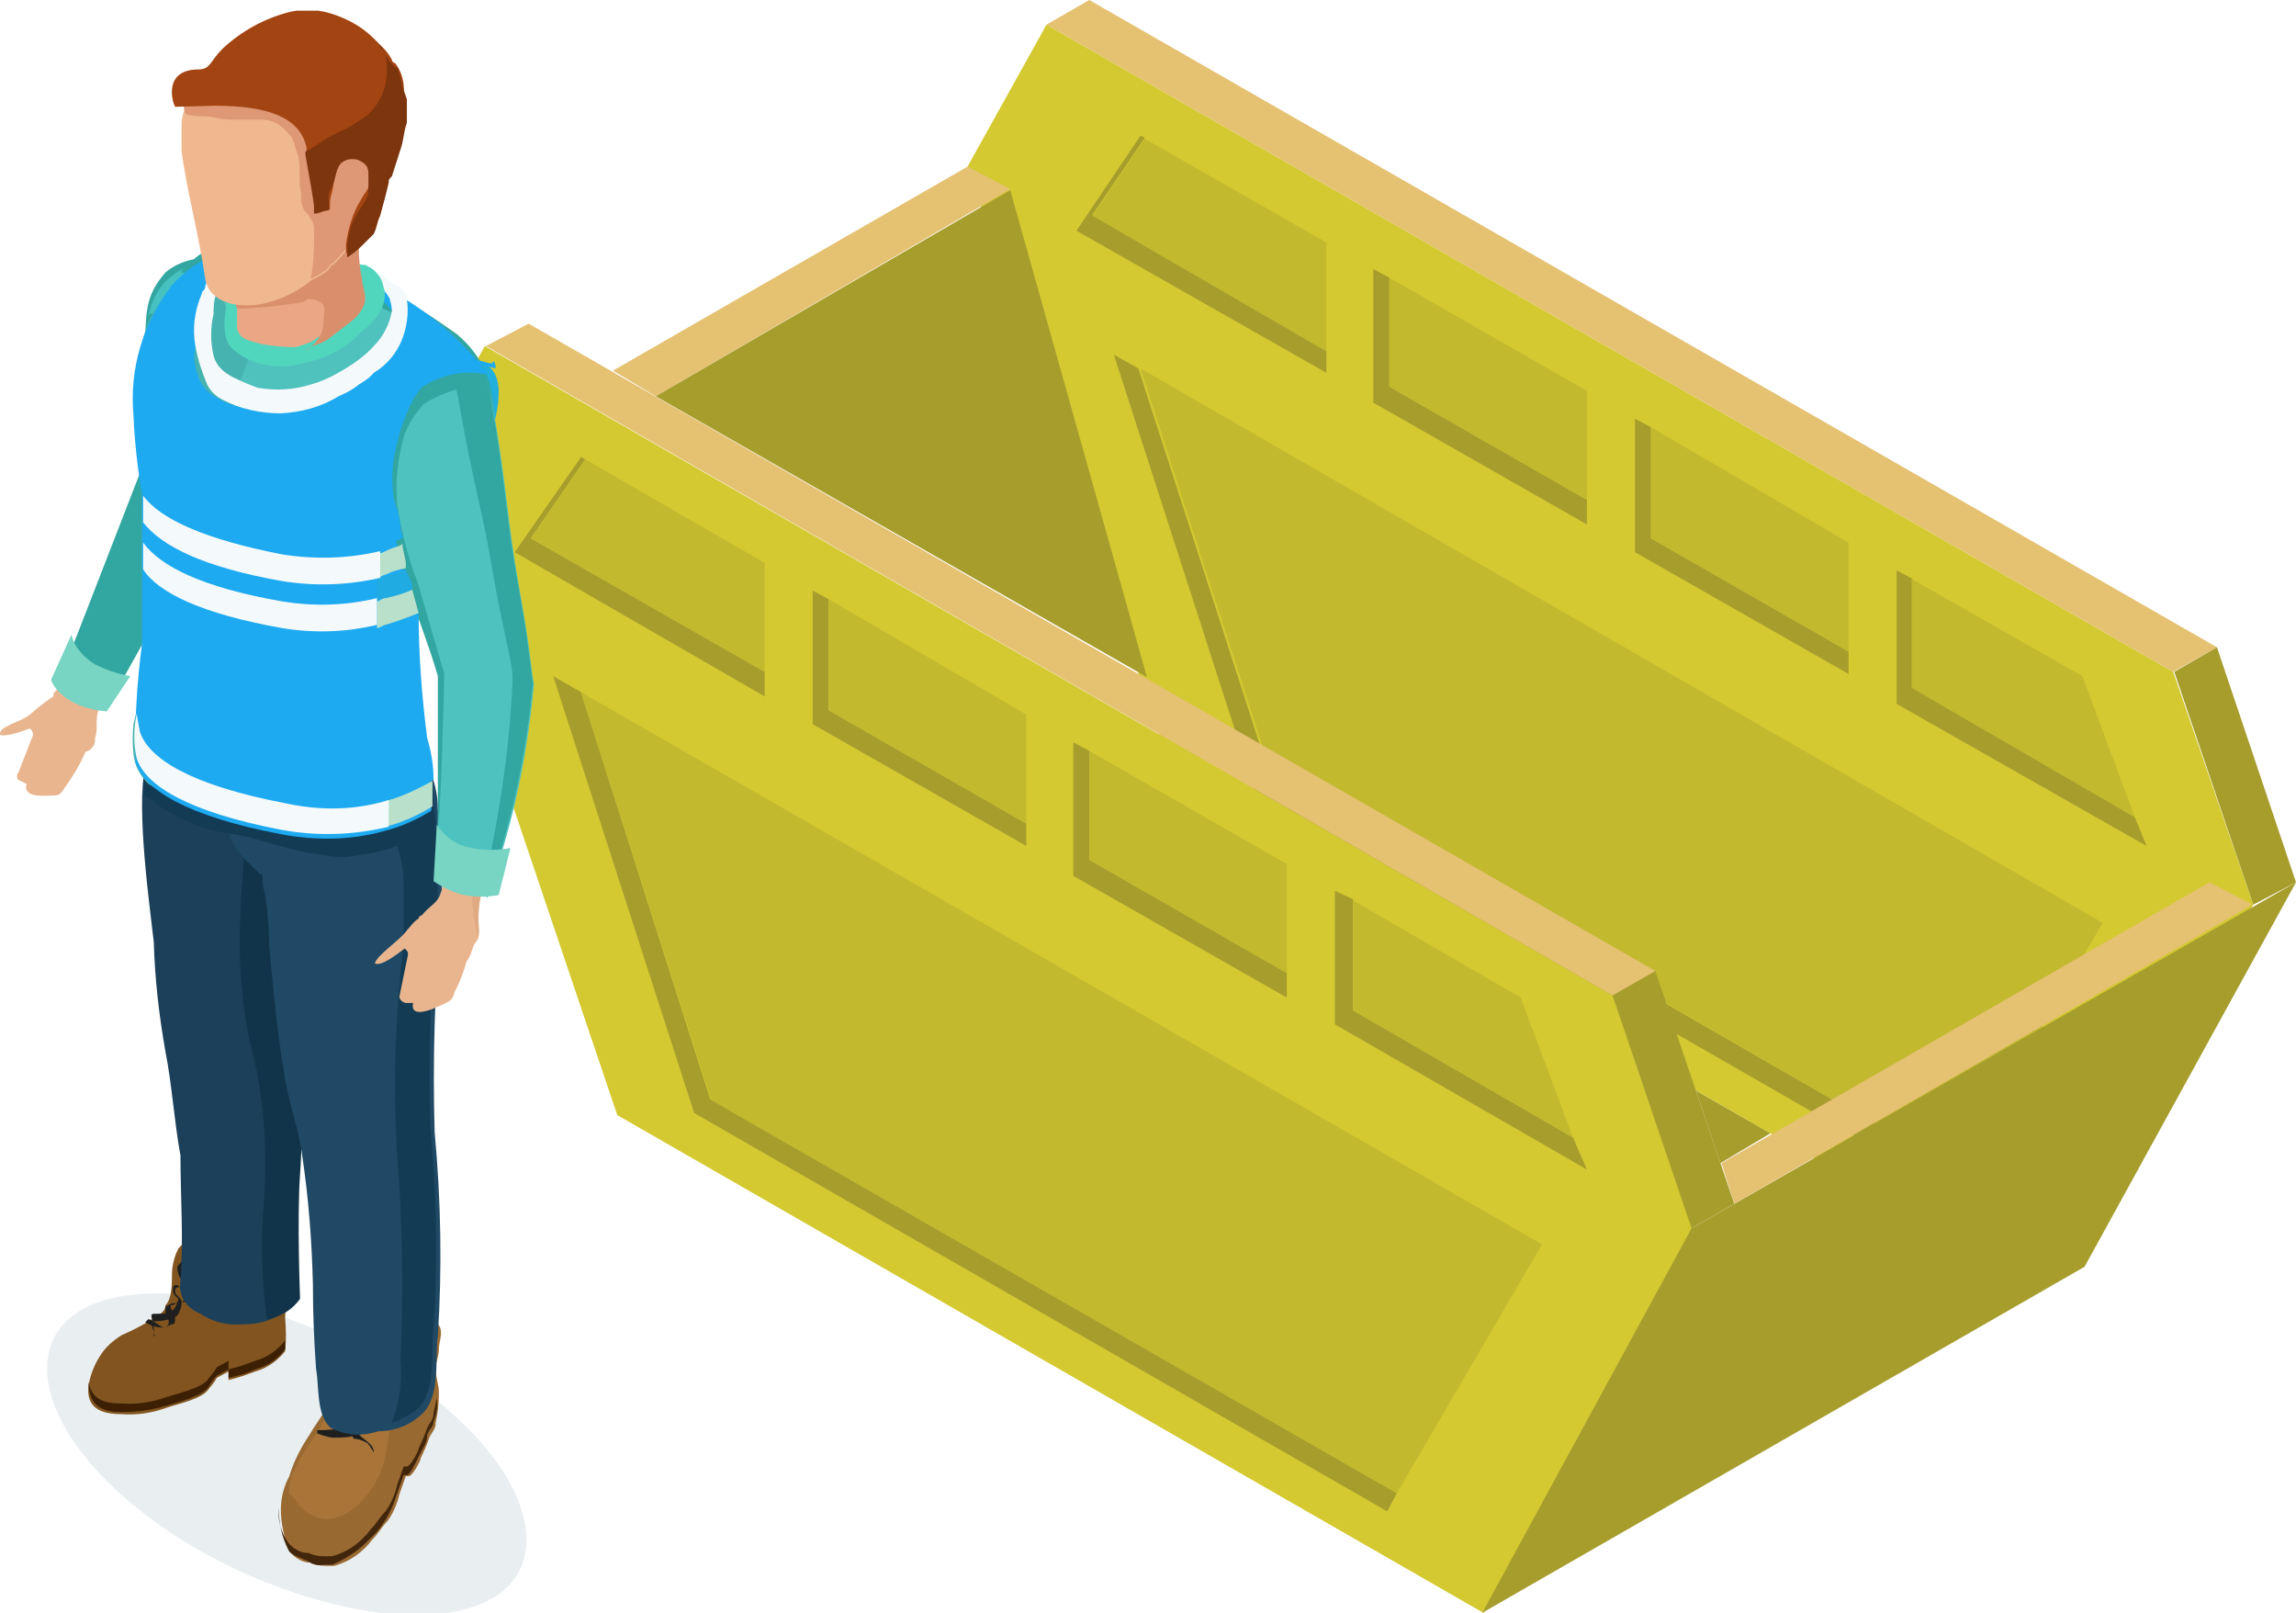 <?xml version="1.0" encoding="utf-8"?>
<!-- Generator: Adobe Illustrator 23.1.0, SVG Export Plug-In . SVG Version: 6.00 Build 0)  -->
<svg version="1.1" id="Layer_1" xmlns="http://www.w3.org/2000/svg" xmlns:xlink="http://www.w3.org/1999/xlink" x="0px" y="0px"
	 viewBox="0 0 215 151" style="enable-background:new 0 0 215 151;" xml:space="preserve">
<style type="text/css">
	.st0{clip-path:url(#SVGID_2_);}
	.st1{fill:#A79D2D;}
	.st2{fill:#D4C931;}
	.st3{fill:#C2B92F;}
	.st4{fill:#E5C172;}
	.st5{clip-path:url(#SVGID_4_);}
	.st6{fill:#E9EEF0;}
	.st7{fill:#996932;}
	.st8{fill:#A87438;}
	.st9{fill:#1F1F1F;}
	.st10{fill:#825520;}
	.st11{fill:#42260B;}
	.st12{fill:#3D2003;}
	.st13{fill:#21AFDB;}
	.st14{fill:#EBEBEB;}
	.st15{fill:#E8B58F;}
	.st16{fill:#1C4059;}
	.st17{fill:#12344A;}
	.st18{fill:#32A6A0;}
	.st19{fill:#48C2C1;}
	.st20{fill:#1F4964;}
	.st21{fill:#133B54;}
	.st22{fill:#4FC2BE;}
	.st23{fill:#46B3B0;}
	.st24{fill:#E0AA82;}
	.st25{fill:#4DC2BF;}
	.st26{fill:#1EAAF1;}
	.st27{fill:#78D4C3;}
	.st28{fill:#F4FAFC;}
	.st29{fill:#20ABE2;}
	.st30{fill:#D98F6C;}
	.st31{fill:#51D6BE;}
	.st32{fill:#EAA685;}
	.st33{fill:#F0B88F;}
	.st34{fill:#DF9876;}
	.st35{fill:#A34512;}
	.st36{fill:#7D350E;}
	.st37{fill:#B8E0CA;}
</style>
<g>
	<defs>
		<rect id="SVGID_1_" x="38" width="177" height="151"/>
	</defs>
	<clipPath id="SVGID_2_">
		<use xlink:href="#SVGID_1_"  style="overflow:visible;"/>
	</clipPath>
	<g class="st0">
		<path class="st1" d="M158.8,102.1l7,4l-4.7,2.8L158.8,102.1z"/>
		<path class="st2" d="M203.5,62.9L98,2.3l-7.4,13.3l19.8,58.7l80.8,46.4l19.8-36L203.5,62.9z"/>
		<path class="st1" d="M173.1,61v2.1l-20-11.4V39.2l1.5,0.8v10.4L173.1,61z"/>
		<path class="st3" d="M173.1,50.8V61l-18.5-10.6V40L173.1,50.8z"/>
		<path class="st1" d="M201,79.2l-23.4-13.3V53.4l1.5,0.8v10.2l20.8,12.1L201,79.2z"/>
		<path class="st3" d="M199.9,76.5L179,64.4V54.2l16,9.1L199.9,76.5z"/>
		<path class="st1" d="M124.2,32.8v2.1l-23.4-13.3l6-8.9l0.4,0.2l-4.9,7.2L124.2,32.8z"/>
		<path class="st3" d="M124.2,22.7v10.2l-21.9-12.7l4.9-7.2L124.2,22.7z"/>
		<path class="st1" d="M148.6,46.8v2.3l-20-11.4V25.2l1.5,0.8v10.2L148.6,46.8z"/>
		<path class="st3" d="M148.6,36.6v10.2l-18.5-10.6V26L148.6,36.6z"/>
		<path class="st4" d="M207.6,60.6L102,0l-4,2.3l105.5,60.6L207.6,60.6z"/>
		<path class="st1" d="M183.3,109.7l-0.9,1.7l-64.9-37.3l-13.2-40.9l2.3,1.3l12.3,38.1L183.3,109.7z"/>
		<path class="st3" d="M196.9,86.4l-13.6,23.3l-64.2-37.1l-12.3-38.1L196.9,86.4z"/>
		<path class="st1" d="M207.6,60.6l-4,2.3l7.4,21.8l4-2.1L207.6,60.6z"/>
		<path class="st4" d="M57.4,34.7l33.2-19.1l4,2.1L61.4,37.1L57.4,34.7z"/>
		<path class="st1" d="M94.6,17.8L61.4,37.1l46,26.3L94.6,17.8z"/>
		<path class="st2" d="M151,93.2L45.4,32.4L38,45.7l19.8,58.7l81.1,46.6l19.6-36L151,93.2z"/>
		<path class="st1" d="M120.5,91.1v2.3l-20-11.4V69.5l1.5,0.8v10.2L120.5,91.1z"/>
		<path class="st3" d="M120.5,80.9v10.2L102,80.5V70.3L120.5,80.9z"/>
		<path class="st1" d="M148.6,109.5L125,95.9V83.4l1.7,0.8v10.4l20.6,11.9L148.6,109.5z"/>
		<path class="st3" d="M147.3,106.5l-20.6-11.9V84.3l15.7,9.1L147.3,106.5z"/>
		<path class="st1" d="M71.6,62.9v2.3L48.2,51.7l6.2-8.9l0.4,0.2l-5.1,7.4L71.6,62.9z"/>
		<path class="st3" d="M71.6,52.7v10.2L49.7,50.4l5.1-7.4L71.6,52.7z"/>
		<path class="st1" d="M96.1,77.1v2.1l-20-11.4V55.3l1.5,0.8v10.4L96.1,77.1z"/>
		<path class="st3" d="M96.1,66.9v10.2L77.6,66.5V56.1L96.1,66.9z"/>
		<path class="st1" d="M155,90.9l-4,2.3l7.4,21.8l4-2.3L155,90.9z"/>
		<path class="st4" d="M155,90.9L49.5,30.3l-4,2.1L151,93.2L155,90.9z"/>
		<path class="st1" d="M130.8,139.8l-0.9,1.7L65,104.2L51.8,63.3l2.6,1.5l12.1,38.1L130.8,139.8z"/>
		<path class="st3" d="M144.4,116.5l-13.6,23.3l-64.2-36.8L54.4,64.8L144.4,116.5z"/>
		<path class="st1" d="M215,82.6L158.4,115l-19.6,36l56.4-32.4L215,82.6z"/>
		<path class="st4" d="M161.2,108.9l45.7-26.3l4,2.1l-48.5,28L161.2,108.9z"/>
	</g>
</g>
<g>
	<defs>
		<rect id="SVGID_3_" y="1" width="50" height="150"/>
	</defs>
	<clipPath id="SVGID_4_">
		<use xlink:href="#SVGID_3_"  style="overflow:visible;"/>
	</clipPath>
	<g class="st5">
		<path class="st6" d="M49.2,145.3c-1.1,6.7-11.9,7.8-24.4,2.8c-12.5-5-21.4-14.4-20.3-21.1c1.1-6.7,11.9-7.8,24.4-2.8
			C41.4,129.2,50.3,138.5,49.2,145.3z"/>
		<path class="st7" d="M37,123.2h-2.2c-1.1,0-3.6,0.6-3.6,1.9v2.2c0.1,1,0,2.1-0.3,3.1c0,1.4-1.1,2.5-1.9,3.9
			c-0.8,1.2-1.5,2.5-1.9,3.9c-0.5,0.9-0.8,2-0.8,3.1c0,1.3,0.3,2.7,0.8,3.9c0.2,0.3,0.5,0.6,0.9,0.8c0.3,0.2,0.7,0.3,1.1,0.3
			c0.4,0.2,0.9,0.3,1.4,0.3h0.8c1.5-0.4,2.7-1.3,3.6-2.5c0.6-0.6,0.8-1.1,1.4-1.7c0.5-0.7,0.9-1.6,1.1-2.5l0.6-1.7h0.3
			c0.3,0,1.1-1.4,1.1-1.7c0.3-0.6,0.6-1.3,0.8-1.9c0.3-0.6,0.6-0.8,0.6-1.4c0.2-0.9,0.3-1.8,0.3-2.8c0-0.8-0.3-1.4-0.3-2.2
			s0.3-1.1,0.3-1.9s0.6-1.9-0.3-2.5c-0.3-0.3-1.1-0.3-1.7-0.6c-0.6-0.3-1.1-0.3-1.7-0.6C37.2,123.2,37,123.2,37,123.2z"/>
		<path class="st8" d="M28.1,141c3.1,3.3,6.9-0.8,7.8-3.9c0.4-1.5,0.6-3.1,0.6-4.7c0-1.1,0.3-2.2,0.3-3.3c0-0.3-0.1-0.6-0.2-0.9
			c-0.1-0.3-0.4-0.5-0.6-0.7c-0.3-0.2-0.7-0.3-1.1-0.3c-0.6,0-1.1-0.3-1.7,0c-0.7,0.1-1.4,0.4-1.9,0.8h-0.3v0.3
			c0.2,1.9-0.2,3.9-1.1,5.5c-1.1,1.7-3.1,4.2-2.8,6.1C27.5,140.1,27.8,140.7,28.1,141z"/>
		<path class="st9" d="M35,136c0-0.8-0.8-1.1-1.4-1.7c-0.6-0.6-0.6-0.3-0.6-0.6c0-0.3-0.6-0.6-0.6-0.8c0.4-0.3,0.9-0.3,1.4-0.3h0.3
			c0.6,0,1.1-0.3,1.1-0.6c0-0.2,0-0.3,0-0.4s-0.1-0.3-0.2-0.4c-0.3-0.3-0.6-0.6-0.8-0.6h-0.3c-0.1,0-0.3-0.1-0.4-0.2
			c-0.1-0.1-0.2-0.2-0.2-0.4v-0.3c0.4-0.3,0.9-0.3,1.4-0.3H35c0.3,0,0.6,0,0.6-0.3s0.3-0.6,0.3-0.8c0-0.3-0.6-0.6-0.8-0.8l-0.3-0.3
			c-0.2-0.1-0.3-0.3-0.4-0.5c-0.1-0.2-0.1-0.4-0.1-0.6c0-0.3,0.3-0.6,0.8-0.6v-0.3c-0.3,0.3-0.8,0.6-0.8,0.8c0,0.3,0,0.5,0.1,0.8
			c0.1,0.2,0.3,0.5,0.5,0.6l0.3,0.3c0.3,0.3,0.6,0.6,0.6,0.8c0,0.1,0,0.1-0.1,0.2c-0.1,0.1-0.1,0.1-0.2,0.1h-0.8
			c-0.6,0-1.4,0-1.7,0.6c-0.3,0.6-0.3,0.3,0,0.6c0,0.1,0.1,0.3,0.2,0.4c0.1,0.1,0.2,0.2,0.4,0.2h0.3c0.3,0.3,0.6,0.3,0.8,0.6
			c0.2,0.1,0.2,0.3,0.3,0.6c0,0.3-0.6,0.3-1.1,0.3h-0.3c-0.5-0.1-1,0-1.4,0.3l-0.3,0.3v0.3c0,0.2,0.1,0.4,0.2,0.6
			c0.1,0.2,0.2,0.4,0.4,0.5c0.3,0.3,0.6,0.3,0.6,0.6c0.5,0,0.9,0.2,1.3,0.4C34.5,135.2,34.8,135.6,35,136z"/>
		<path class="st9" d="M31.1,134.6c0.8,0,1.7,0,2.5-0.3c0.2,0,0.4-0.1,0.6-0.3c0.2-0.2,0.2-0.4,0.3-0.6c0-0.6-0.3-0.8-0.8-1.1h-0.3
			l-0.3-0.3c-0.3,0-0.3-0.3-0.6-0.6v-0.8c0.3-0.3,0.6,0,1.1,0h0.3c0.2,0,0.3,0,0.4,0c0.1,0,0.3-0.1,0.4-0.2c0.1-0.2,0.2-0.4,0.2-0.6
			c0-0.2-0.1-0.4-0.2-0.6c-0.3-0.3-0.6-0.3-0.8-0.6h-0.3c-0.3-0.3-0.6-0.3-0.6-0.6v-0.3h0.3c0.7,0,1.3-0.1,1.9-0.3
			c0.1,0,0.1,0,0.2-0.1c0.1-0.1,0.1-0.1,0.1-0.2v-0.3c-0.1-1.1-0.6-2.2-1.4-3.1l-0.3,0.3c0.7,0.7,1.1,1.7,1.1,2.8v0.3h-0.3
			c-0.5,0.2-1.1,0.3-1.7,0.3h-0.6c-0.3,0.3-0.3,0.3-0.3,0.6c0,0.3,0.3,0.6,0.8,0.8h0.3c0.2,0,0.4,0.1,0.6,0.3c0.1,0,0.1,0.1,0.2,0.2
			c0,0.1,0.1,0.2,0.1,0.2s0,0.2-0.1,0.2c0,0.1-0.1,0.1-0.2,0.2c-0.3,0.3-0.3,0.3-0.6,0.3H33c-0.6,0-0.8,0-1.1,0.3
			c-0.2,0.3-0.3,0.7-0.3,1.1c0,0.3,0.3,0.3,0.6,0.6h0.6c0.3,0.3,0.6,0.6,0.6,0.8c0,0.3-0.3,0.3-0.6,0.6c-1,0.2-2,0.3-3.1,0.3v0.3
			C30.2,134.4,30.6,134.5,31.1,134.6z"/>
		<path class="st10" d="M8.3,129.6c-0.3,2.2,1.1,2.8,3.1,2.8c1.4,0.1,2.8-0.1,4.2-0.6c0.8-0.3,3.3-0.8,3.9-1.7
			c0.3-0.4,0.6-0.7,0.8-1.1l1.1-0.6v0.8c0.9-0.2,1.7-0.5,2.5-0.8c1.1-0.3,2.1-1,2.8-1.9c0.1-1,0.1-2,0-3.1c0.1-1.4,0.1-2.8,0-4.2
			c0.1-0.5,0-1-0.2-1.5c-0.2-0.5-0.5-0.9-0.9-1.3c-0.3-0.3-0.8-0.3-1.1-0.6c-0.9-0.2-1.8-0.3-2.8-0.3h-2.8c-0.8,0-1.7,0.8-2.2,1.4
			c-0.4,0.8-0.6,1.6-0.6,2.5c0,0.8,0,2.2-0.6,2.8c0,0.8-1.1,1.1-1.9,1.7c-0.7,0.4-1.5,0.8-2.2,1.1c-0.8,0.5-1.5,1.1-2,1.9
			C8.8,127.8,8.5,128.7,8.3,129.6z"/>
		<path class="st11" d="M26.1,141.2c-0.1,1.1,0.2,2.2,0.8,3.1c0.2,0.3,0.5,0.6,0.9,0.8c0.3,0.2,0.7,0.3,1.1,0.3
			c0.4,0.2,0.9,0.3,1.4,0.3h0.8c1.5-0.4,2.7-1.3,3.6-2.5c0.6-0.6,0.8-1.1,1.4-1.7c0.5-0.7,0.9-1.6,1.1-2.5l0.6-1.7h0.3
			c0.3,0,1.1-1.4,1.1-1.7c0.3-0.6,0.6-1.3,0.8-1.9c0.3-0.6,0.6-0.8,0.6-1.4c0.1-0.5,0.2-0.9,0.3-1.4c0.1,0.8,0,1.5-0.3,2.2
			c0,0.6-0.6,0.8-0.6,1.4c0,0.6-0.6,1.4-0.8,1.9c-0.3,0.6-0.8,1.7-1.1,1.7h-0.3l-0.6,1.7c-0.3,0.9-0.6,1.7-1.1,2.5
			c-0.4,0.6-0.8,1.2-1.4,1.7c-1,1.1-2.2,1.9-3.6,2.5h-0.8c-0.5,0.1-1,0-1.4-0.3c-0.6-0.3-1.7-0.6-1.9-1.1
			C26.4,143.9,26.1,142.6,26.1,141.2z"/>
		<path class="st12" d="M11.4,131.4c1.4,0.1,2.8-0.1,4.2-0.6c0.8-0.3,3.3-0.8,3.9-1.7c0.3-0.4,0.6-0.7,0.8-1.1l1.1-0.6v0.8
			c0.9-0.2,1.7-0.5,2.5-0.8c1.1-0.3,2.1-1,2.8-1.9v0.8c-0.7,1-1.7,1.6-2.8,1.9c-0.8,0.4-1.6,0.6-2.5,0.8v-0.8l-1.1,0.6
			c-0.3,0.3-0.6,0.7-0.8,1.1c-0.6,0.8-2.8,1.4-3.9,1.7c-1.3,0.4-2.8,0.6-4.2,0.6c-1.9,0-3.1-0.6-3.1-2.8h0
			C8.6,131,9.7,131.4,11.4,131.4z"/>
		<path class="st9" d="M14.5,125.1l-0.3-1.1v-0.3h0.3c0.6,0,1.1-0.1,1.7-0.3c0.3-0.1,0.5-0.3,0.6-0.6c0.1-0.2,0.2-0.5,0.2-0.8
			c0-0.3,0-0.3-0.3-0.6c-0.3-0.3-0.3-0.3-0.3-0.6c0-0.3,0.3-0.3,0.6-0.3c0.2,0,0.3,0,0.4,0c0.1,0,0.3-0.1,0.4-0.2
			c0.3-0.3,0.3-0.6,0.3-1.1s-0.3-0.6-0.6-0.8l-0.3-0.3c0,0,0-0.1,0-0.1c0,0,0-0.1,0.1-0.1c0,0,0.1,0,0.1-0.1c0,0,0.1,0,0.1,0
			l0.3-0.3h-0.3c0,0.1,0,0.1-0.1,0.2c-0.1,0.1-0.1,0.1-0.2,0.1c-0.2,0.1-0.2,0.3-0.3,0.6c0,0.3,0,0.3,0.3,0.6
			c0.3,0.3,0.3,0.6,0.6,0.8v0.8c-0.1,0.1-0.2,0.2-0.4,0.2c-0.1,0-0.3,0.1-0.4,0c-0.3-0.6-0.6-0.6-0.8-0.3c0,0.2,0,0.3,0,0.4
			s0.1,0.3,0.2,0.4l0.3,0.3c0,0.2-0.1,0.4-0.2,0.6c-0.1,0.2-0.2,0.4-0.4,0.5c-0.4,0.3-0.9,0.3-1.4,0.3h-0.3c-0.3,0-0.3,0.3,0,0.8
			V125.1z"/>
		<path class="st9" d="M15.3,124.3c0.3,0,0.6-0.3,0.8-0.3c0.3,0,0.3-0.3,0.3-0.6c0-0.2-0.1-0.4-0.3-0.6c0-0.3-0.3-0.6,0-0.6
			c0.3,0,0.3-0.3,0.6-0.3h0.8c0.3,0,0.6-0.3,0.8-0.6c0.1,0,0.1-0.1,0.2-0.2c0-0.1,0.1-0.2,0.1-0.2s0-0.2-0.1-0.2
			c0-0.1-0.1-0.1-0.2-0.2c0-0.1-0.1-0.3-0.2-0.4c-0.1-0.1-0.2-0.2-0.4-0.2l-0.3-0.3c-0.1-0.1-0.2-0.2-0.2-0.4c0-0.1-0.1-0.3,0-0.4
			c0-0.3,0.3-0.3,0.6-0.6h0.8c0.3,0,0.6-0.1,0.9-0.2c0.3-0.1,0.5-0.4,0.7-0.6l-0.3-0.3c-0.2,0.3-0.4,0.5-0.7,0.7
			c-0.3,0.1-0.6,0.2-1,0.2h-0.8c-0.3,0-0.6,0.3-0.8,0.6c0,0.4,0.1,0.8,0.3,1.1l0.3,0.3c0.3,0.3,0.3,0.3,0.3,0.6v0.8
			c0,0.3-0.3,0.3-0.6,0.6h-0.6c-0.3,0-0.6,0.3-0.8,0.3v0.8c0,0.3,0.3,0.3,0.3,0.6c0,0.3,0,0.3-0.3,0.6
			C15.9,124,15.6,124.3,15.3,124.3c-0.6-0.3-0.8-0.6-1.4-0.8l-0.3,0.3C14.1,124.1,14.7,124.3,15.3,124.3z"/>
		<path class="st13" d="M44.7,35.8c0.2,1.2,0.6,2.3,1.1,3.3c0,0.1,0,0.1,0.1,0.2c0.1,0.1,0.1,0.1,0.2,0.1c0.1,0,0.1,0,0.2-0.1
			c0.1-0.1,0.1-0.1,0.1-0.2c0.2-0.8,0.3-1.7,0.3-2.5c0-0.8-0.3-2.2-1.4-2.5h-0.6V35.8z"/>
		<path class="st14" d="M23.6,118.2C23.6,117.9,23.3,117.9,23.6,118.2L23.6,118.2z"/>
		<path class="st15" d="M2.8,66.9c0.7-0.6,1.4-1.2,2.2-1.7c0-0.3,0-0.3,0.3-0.6c0.6-0.8,1-1.6,1.4-2.5c0.8-1.7,1.4-3.3,2.2-5
			c1.1-2.5,3.1-9.2,3.1-9.2c4.7-1.4,5,4.7,4.2,6.1c-0.8,1.4-2.2,2.8-3.1,4.4c-0.8,1.1-1.4,2.5-2.2,3.9c-0.3,0.3-0.3,0.8-0.6,1.1
			C10,63.8,10,64.1,10,64.4c-0.3,0.8-0.6,1.4-0.8,2.2c-0.3,0.8,0,1.7-0.3,2.5c0,0.3,0,0.6-0.2,0.8c-0.2,0.3-0.4,0.4-0.7,0.5
			c-0.5,1.2-1.2,2.3-1.9,3.3c-0.6,0.8-0.3,0.8-2.2,0.8c-1.9,0-1.4-1.1-1.4-1.1l-0.6-0.3c-0.1,0-0.1-0.1-0.2-0.1
			c-0.1-0.1-0.1-0.1-0.1-0.2c0-0.1,0-0.2,0-0.2c0-0.1,0-0.2,0.1-0.2l1.4-3.6c0-0.2-0.1-0.4-0.3-0.6c-0.8,0.3-2.2,0.8-2.8,0.6
			C-0.2,68,2,67.6,2.8,66.9z"/>
		<path class="st16" d="M19.7,70.5c0.2-0.4,0.3-0.8,0.3-1.3c-0.1-0.5-0.2-0.9-0.6-1.2c0.3-0.3,0.3-0.6,0.3-1.1
			c0.4,0.1,0.8,0.3,1.1,0.6c1.8,1.3,3.2,3.1,3.9,5.3c0.3,0.3,0.3,0.8,0.6,1.1c1.1,2.8,0.3,6.1,0.3,9.2c-0.3,3.8,0,7.6,0.8,11.4
			c1.3,5.1,1.8,10.3,1.4,15.5c-0.3,4.2,0,11.7,0,11.7c-0.6,0.8-1.4,1.4-2.4,1.8c-0.9,0.4-1.9,0.5-2.9,0.5c-1.4,0.1-2.7-0.3-3.9-1.1
			c-0.6-0.2-1.1-0.7-1.4-1.2s-0.4-1.2-0.3-1.8c0.3-3.9,0-7.8,0-11.7c-0.6-3.3-0.8-6.7-1.4-9.7c-0.6-3.4-1-6.8-1.1-10.3
			c-0.3-2.8-1.7-12.5-0.8-16.4C15.6,71.9,18.6,72.4,19.7,70.5z"/>
		<path class="st17" d="M24.7,112.7c0.4-5.2,0-10.5-1.4-15.5c-0.7-3.7-1-7.6-0.8-11.4c0-2.8,0.8-6.4-0.3-9.2c0-0.6-0.3-0.8-0.3-1.4
			c-0.7-1.5-1.5-2.9-2.5-4.2l0.6-0.6c0.2-0.4,0.3-0.8,0.3-1.3c-0.1-0.5-0.2-0.9-0.6-1.2c0.3-0.3,0.3-0.6,0.3-1.1
			c0.4,0.1,0.8,0.3,1.1,0.6c1.8,1.3,3.2,3.2,3.9,5.3c0.3,0.3,0.3,0.8,0.6,1.1c1.1,2.8,0.3,6.1,0.3,9.2c-0.3,3.8,0,7.6,0.8,11.4
			c1.3,5.1,1.8,10.3,1.4,15.5c-0.3,4.2,0,11.7,0,11.7c-0.7,1-1.8,1.7-3.1,1.9C24.5,119.9,24.4,116.3,24.7,112.7z"/>
		<path class="st18" d="M20.8,24.4c-0.9-0.2-1.9-0.2-2.8-0.1c-0.9,0.2-1.8,0.6-2.5,1.2c-1.9,2.2-1.9,3.6-1.9,8s0.2,9,0.2,9L5.8,63.1
			c1.6,0.5,3,1.6,3.9,3.1c0.3,0.6,5.3-9.2,5.8-9.7C21.1,50.9,25.3,25.3,20.8,24.4z"/>
		<path class="st19" d="M13.9,29.7c0.2-1.4,0.9-2.8,2-3.7c0.7-0.6,1.6-1.1,2.5-1.3c0.9-0.2,1.9-0.1,2.8,0.2c0.8,0,1.1,1.1,1.4,2.5
			c-1.4,0.1-2.8,0.1-4.2,0c-0.7,0-1.4,0.2-2,0.6c-0.6,0.3-1.2,0.8-1.6,1.4C14.2,29.2,13.9,29.4,13.9,29.7z"/>
		<path class="st20" d="M28.3,108.2c-0.3-2.5-1.4-5.3-1.7-7.8c-0.6-3.3-1.1-8.6-1.4-11.9c0-2-0.2-3.9-0.6-5.8v-0.6
			c0-0.1,0-0.1-0.1-0.2c-0.1-0.1-0.1-0.1-0.2-0.1l-1.1-1.1c-0.9-0.8-1.6-1.9-1.9-3.1c-0.2-1.9-0.1-3.8,0.6-5.5c0-0.3,0-0.3-0.3-0.6
			c-0.3-0.3-0.6-0.6-0.8-0.6c-0.6-0.6-1.4-0.8-1.9-1.4l-2.8-1.9c-0.6-0.2-1.3-0.3-1.9-0.3c0-2.7,0.5-5.5,1.4-8c0,0-0.6,1.4,8.1,6.1
			c1.9,1.2,4.1,2.1,6.4,2.5c2.5,0.6,5.6-0.6,7.8,1.1c1,0.8,1.8,1.8,2.3,3c0.5,1.2,0.8,2.4,0.8,3.7c0.4,3.4,0.5,6.8,0.3,10.3
			c-0.6,6.6-0.8,13.3-0.6,20c0.6,6.4,0.7,12.8,0.3,19.1c-0.3,1.9,0.3,5.5-1.4,7.2c-1.1,1.1-2.6,1.7-4.2,1.7c-1.5,0.5-3,0.4-4.4-0.3
			c-1.4-1.1-1.1-3.9-1.4-5.5c-0.2-2.7-0.3-5.4-0.3-8C29.2,116.2,28.9,112.2,28.3,108.2z"/>
		<path class="st21" d="M37.5,127.4c0.3-6.4,0.2-12.8-0.3-19.1c-0.4-6.7-0.2-13.3,0.6-20v-5.5c0-1.2-0.2-2.4-0.6-3.6
			c-1.1,0.4-2.2,0.7-3.3,0.8c-1.3,0.3-2.6,0.3-3.9,0c-2.8-0.3-5.3-1.4-8.1-1.9c-2.6-0.3-5.1-1.3-7.2-2.8c-0.3-0.3-0.6-0.3-0.6-0.6
			c-0.6,0-0.6-0.3-0.6-0.6c-0.4-5.1,0.1-10.3,1.7-15.3c0,0-0.6,1.4,8.1,6.1c1.9,1.2,4.1,2.1,6.4,2.5c2.5,0.6,5.6-0.6,7.8,1.1
			c1,0.8,1.8,1.8,2.3,3c0.5,1.2,0.8,2.4,0.8,3.7c0.4,3.4,0.5,6.8,0.3,10.3c-0.6,6.6-0.8,13.3-0.6,20c0.6,6.4,0.7,12.8,0.3,19.1
			c-0.3,1.9,0.3,5.5-1.4,7.2c-0.7,0.6-1.6,1.1-2.5,1.4C37.4,131.4,37.7,129.3,37.5,127.4z"/>
		<path class="st22" d="M14.2,48.9c0.3,3.5,0.3,7,0,10.5c0,1.4-0.3,3.1-0.3,4.4c-0.2,1.3-0.3,2.6-0.3,3.9c0.3,1.1,0.6,1.9,0.8,3.1
			c0,0.3,0.3,0.8,0.3,1.1c0.4,0.9,1.1,1.7,1.9,2.2c1,0.5,2,0.9,3.1,1.1c5.9,2.2,12.4,2.2,18.3,0c0,0-1.7-15-0.6-16.9
			c1.1-1.9,7.2-10,7.5-14.4s1.1-8.6-3.6-12.2c-2.2-2-4.5-3.7-6.9-5.3c-1.7-1-3.5-2-5.3-2.8c-1.8-0.6-3.7-0.6-5.6,0
			c-2.7,0.4-5.1,1.6-7,3.6C13.9,29.7,13.4,37.1,14.2,48.9z"/>
		<path class="st23" d="M17,26c-0.7,0.7-1.4,1.4-1.9,2.2C14.4,29,13.9,30,13.6,31c-0.7,2.6-0.7,5.4-0.3,8c0.3,3.9,0,8,0,12.2v10.5
			c0,2.1-0.3,4.1-0.8,6.1c-0.1,0.9-0.1,1.9,0,2.8c0.1,1.1,0.6,2,1.4,2.8c1,0.6,2,1.2,3.1,1.7c0.3,0,2.5,0.6,2.5,0.8
			c-0.5-8.5-0.4-17,0.3-25.5c0.2-3.1,0.7-6.2,1.4-9.2c0.6-1.9,0.8-3.9,1.4-5.8c0.3-0.8,0.8-1.9,0.6-2.5c-0.3-0.6-0.6-0.6-0.8-0.6
			c-0.6-0.8-1-1.8-1.1-2.8c0-0.4-0.1-0.8-0.3-1.1c0-0.2,0-0.3,0-0.4c0-0.1-0.1-0.3-0.2-0.4c-0.1-0.3-0.3-0.5-0.6-0.6
			c-0.2-0.1-0.5-0.2-0.8-0.2C18.9,26,17.5,25.3,17,26z"/>
		<path class="st18" d="M25,26.9c-2.6-0.7-5.3-1.2-8.1-1.4c1.4-1.6,3.2-2.8,5.3-3.3c2.2-0.3,4.4,0,6.4,0.8c1.8,0.8,3.6,1.7,5.3,2.8
			c3.1,1.6,6.1,3.5,8.9,5.5c4.2,3.6,3.3,7.5,3.6,12.2c0,0.6-1.9,0.8-2.2,1.4c-0.9,2.6-2.1,5.1-3.6,7.5c-0.4,0.7-0.9,1.3-1.4,1.9
			c-0.3,0.3-0.3,1.1-0.3,1.7v3.6c0,1.4,0.3,3.1,0.3,4.4c0,0.8,0.3,1.4,0.3,2.2s-0.8,2.2-0.6,3.3c0.3,1.1,0.8,1.9,0.6,2.8
			c-0.3,0.8,0,1.7-0.6,1.9c-0.6,0.3-0.8,0.3-1.4,0.6c-0.4,0.2-0.9,0.3-1.4,0.3c0,0-0.3-6.9-0.3-7.2v-7.8c-0.3-3.3-0.6-6.7-0.6-10.3
			c-0.1-1.5-0.1-3,0-4.4c0-1.6,0.2-3.2,0.6-4.7c0.1-2.2,0.5-4.4,1.4-6.4c0.3-0.7,0.8-1.2,1.4-1.7c0.8-0.8,0.8-1.1,0-1.9
			c-0.7-0.7-1.5-1.3-2.5-1.7c-1.1-0.6-2.2-1-3.3-1.4c-0.3,0-0.6-0.3-0.8-0.3C29.6,27.6,27.3,27.4,25,26.9z"/>
		<path class="st15" d="M38.1,87.1c0.3-0.3,0.6-0.8,1.1-1.1c0-0.1,0-0.1,0.1-0.2c0.1-0.1,0.1-0.1,0.2-0.1c0.6-0.8,1.4-1.1,1.7-1.9
			c0.3-0.8,0.5-1.6,0.5-2.4c0.3-3.6-0.6-10.5,0.3-14.4c0.8-3.9,7.2-1.1,7.2-1.1c0,3.6-0.7,7.2-1.9,10.5c-1.9,6.4-2.5,7.2-2.5,9.7
			c0,0.8,0.3,1.4-0.3,2.2c-0.3,0.3-0.3,1.1-0.8,1.7c-0.3,1-0.6,1.9-1.1,2.8c-0.3,0.8,0,0.8-2.2,1.7c-2.2,0.8-1.7-0.6-1.7-0.6H38
			c-0.1,0-0.3-0.1-0.4-0.2c-0.1-0.1-0.2-0.2-0.2-0.4l0.8-3.9c0-0.3,0-0.3-0.3-0.6c-0.8,0.6-2.2,1.7-2.8,1.4
			C35.3,89.4,37.5,88,38.1,87.1z"/>
		<path class="st24" d="M49.2,65.8c0,3.6-0.7,7.2-1.9,10.5c-1.9,6.4-2.5,7.2-2.5,9.7V88c-0.3-1.2-0.5-2.4-0.6-3.6
			c0.5-3,1.1-6,1.9-8.9c0.7-3.4,0.9-6.8,0.6-10.3C47.5,65.2,48.4,65.4,49.2,65.8z"/>
		<path class="st25" d="M38.9,32.2c0,0,5.8-2.5,7.2,5.5c1.4,8,1.4,11.1,2.5,17.2s1.1,7.5,1.4,9.2c-0.4,4.3-1.1,8.6-2.2,12.8
			c-1.1,4.2-2.2,7.2-2.2,7.2c-0.2-0.5-0.5-1-0.9-1.4c-0.4-0.3-1-0.5-1.6-0.6c-1.9,0-2.2,0.6-2.2,0.6l0.3-19.4c0,0-6.7-18.6-5.8-23
			C36.1,35.8,36.7,33,38.9,32.2z"/>
		<path class="st18" d="M43.1,34.4c0.6,0.3,1.1,0.6,0.8,1.1c0,0.2-0.1,0.4-0.3,0.6c-0.2,0.2-0.4,0.2-0.6,0.3
			c-1.2,0.3-2.3,0.8-3.3,1.4c-0.8,0.9-1.5,1.9-1.9,3.1c-0.3,1.1-0.5,2.2-0.6,3.3c-0.1,1-0.1,2,0,3.1c0.4,2.5,1,4.9,1.9,7.2
			c0.8,2.8,1.7,5.8,2.5,8.6c0,0-0.3,13.9-0.6,13.9V63.3c-0.8-2.8-1.9-5.5-2.8-8.3c-0.8-2.3-1.4-4.6-1.9-6.9l-0.8-3.3
			c-0.1-1.2-0.1-2.4,0-3.6c0-1.7,0-4.4,1.4-5.5c0.9-0.6,1.9-1.1,2.9-1.2C40.9,34.1,42,34.1,43.1,34.4z"/>
		<path class="st18" d="M46.1,79.1c1-5.1,1.7-10.3,1.9-15.5c0-1.7-0.8-3.9-1.9-10.3s-1.7-7.5-3.1-15.5c-0.6-3.9-2.2-5.3-3.9-5.8
			c0.8-0.3,5.8-1.9,6.9,5.5c1.4,8.3,1.4,11.1,2.5,17.2s1.1,7.5,1.4,9.2c-0.4,4.3-1.1,8.6-2.2,12.8c-1.1,4.2-2.2,7.2-2.2,7.2
			c-0.2-0.4-0.5-0.8-0.8-1.1C45.4,81.6,45.9,80.4,46.1,79.1z"/>
		<path class="st26" d="M19.2,28c0.3-0.8,0.3-1.4,0.8-1.9l1.9-1.9l1.1-1.1c-2.7,0.3-5.1,1.6-6.9,3.6c-2.7,3.5-4,7.8-3.6,12.2
			c0.1,2.5,0.4,5,0.8,7.5v13.9c-0.5,3.7-0.7,7.4-0.6,11.1c0.8,2.5,4.7,5,13.6,6.7c3.2,0.6,6.5,0.6,9.7-0.3c1.6-0.4,3.1-1.1,4.4-1.9
			c0-2-0.2-4.1-0.6-6.1c-0.6-3.7-0.9-7.4-0.8-11.1V58l-0.3-1.5l-0.3-1.7c-0.2-0.5-0.4-0.9-0.6-1.4c-0.3-0.6-0.3-1.4-0.6-2.2
			c0-0.3-0.3-0.8-0.3-1.1c-0.9-3.7-0.7-7.5,0.6-11.1c0.1-0.6,0.4-1.2,0.8-1.7c0.9-1,2.1-1.7,3.5-2.1c1.3-0.4,2.7-0.4,4-0.1
			c-3.1-4-7.2-7.2-11.9-9.2c0,0.8,2.8,2.8,3.1,3.6c0.3,0.8-3.1,4.4-3.1,4.4c-0.9,0.8-1.8,1.6-2.8,2.2c-1,0.5-2,1-3.1,1.4
			c-0.3,0.3-0.8,0.3-1.1,0.6c-1.2,0.3-2.4,0.4-3.6,0.2c-1.2-0.2-2.3-0.6-3.4-1.3c-0.7-0.5-1.2-1.2-1.4-2c-0.3-0.8-0.4-1.6-0.2-2.5
			c-0.1-1,0-2.1,0.3-3.1C18.8,29,18.9,28.5,19.2,28z"/>
		<path class="st27" d="M46.7,83.8l1.1-4.4c-1.6,0.3-3.2,0.2-4.7-0.3c-0.9-0.4-1.7-1.1-2.2-1.9l-0.3,5.3c0.9,0.6,1.9,1.1,2.9,1.3
			C44.5,84,45.6,84,46.7,83.8z M10,66.6l2.2-3.3c-1.2-0.2-2.3-0.6-3.3-1.1c-0.5-0.3-1-0.7-1.4-1.2c-0.4-0.5-0.7-1-0.8-1.6l-1.9,4.2
			C4.7,63.8,5.9,66.3,10,66.6z"/>
		<path class="st28" d="M18.9,27.5c0-0.3,0.3-0.3,0.3-0.6c0-0.3,0.6-1.4,1.1-1.7c0.6-0.3,1.4-0.6,1.4,0s-0.3,0.6-0.3,0.8
			c0,0.3-0.8,0.8-1.1,1.4C20,28.1,20,28.8,20,29.4c-0.3,1.3-0.3,2.6,0,3.9c0.3,1.1,1.1,1.7,2.2,2.2c0.6,0.3,1.4,0.6,1.9,0.8
			c1.7,0.3,3.4,0.2,5-0.3c1.1-0.3,2.1-0.8,3.1-1.4c1-0.6,2-1.3,2.8-2.2c0.9-0.9,1.5-2.1,1.7-3.3c0-0.4-0.1-0.7-0.2-1.1
			c-0.1-0.3-0.4-0.6-0.6-0.9l-0.3-0.3v-0.3c0-0.3-0.3-0.6-0.3-0.8c0-0.3,1.1,0.3,1.1,0.6c0.6,0.3,1.7,0.8,1.7,1.7
			c0.2,1.3,0,2.7-0.5,3.9c-0.5,1.2-1.4,2.3-2.6,3c-0.4,0.5-0.9,0.8-1.4,1.1c-0.6,0.5-1.2,0.8-1.9,1.1c-1.6,1-3.5,1.5-5.4,1.6
			c-1.9,0-3.8-0.4-5.5-1.3c-0.6-0.3-1.1-0.8-1.4-1.4c-0.5-1.2-0.9-2.4-1.1-3.6C18,30.8,18.2,29.1,18.9,27.5z"/>
		<path class="st26" d="M38.9,35.8l-1.1,1.1c-0.6,1.1-1,2.2-1.4,3.3c-0.4,1.8-0.7,3.7-0.8,5.5v5.5c0.3,0,0.6-0.3,0.8-0.3
			c0.3,0,0.8-0.3,1.4-0.6v0.4c0-0.6-0.3-0.8-0.3-1.4c0-0.6-0.3-1.7-0.6-2.5c-0.3-1.8-0.2-3.6,0.3-5.3c0.2-0.9,0.4-1.7,0.8-2.5
			c0-0.3,0.3-0.6,0.3-0.8c0-0.3,0.3-0.3,0.3-0.6c0-0.3,0.8-1.1,1.1-1.7l1.1-1.1c0.6-0.3,0.8-0.3,1.4-0.6c1.4-0.2,2.8-0.1,4.2,0.3
			v-0.3c0-0.1-0.1-0.3-0.2-0.4C46.1,34.1,46,34,45.8,34c-1-0.3-2.1-0.5-3.2-0.3c-1.1,0.1-2.1,0.5-3,1.1
			C39.5,35.2,39.2,35.5,38.9,35.8z M35.3,58.8c-0.1,3.6,0.1,7.2,0.6,10.8c0.2,1.7,0.3,3.5,0.3,5.3c1.6-0.4,3.1-1.1,4.4-1.9
			c0-1.3-0.2-2.6-0.6-3.9c-0.5-3.9-0.8-7.8-0.8-11.7v-0.3c-1,0.5-2,0.8-3.1,1.1C35.8,58.6,35.6,58.8,35.3,58.8z"/>
		<path class="st29" d="M36.1,56.1c0.9-0.2,1.7-0.5,2.5-0.8v-0.6c-0.2-0.5-0.4-0.9-0.6-1.4c-0.6,0.3-1.3,0.5-1.9,0.6
			c-0.3,0-0.6,0.3-0.8,0.3v2.4c0.2,0,0.3,0,0.5-0.1C35.9,56.3,36,56.2,36.1,56.1z"/>
		<path class="st30" d="M33.9,26.9c0.3,0.8,0.3,1.1-0.3,1.7l-1.1,1.1c-0.6,0.6-1.1,0.8-1.7,1.4c-0.5,0.5-1.1,0.8-1.7,1.1
			c0.7-1.7,0.9-3.5,0.6-5.3c0-1.1-0.3-2.5-0.3-3.6v-0.1c0.2,0,0.3,0,0.4,0c0.1,0,0.3,0.1,0.4,0.2c0.8,0.2,1.6,0.7,2.2,1.3
			C33.2,25.4,33.6,26.1,33.9,26.9z"/>
		<path class="st31" d="M26.4,34.3c-1.7,0-3.4-0.5-4.7-1.7c-1.1-1.1-0.6-3.6-0.3-5c0.6-2.5,3.9-1.7,3.9-1.7H27
			c1.1,0,2.5-0.3,3.6-0.3h1.1c0.6,0,0.8-0.6,1.1-0.8c0.3-0.3,0.8,0,1.4,0c0.4,0.2,0.8,0.4,1.1,0.8c0.3,0.3,0.5,0.7,0.6,1.2
			c0.6,1.7-0.8,3.3-2.2,4.4c-1.4,1.5-3.3,2.4-5.3,2.8C27.7,34.2,27.1,34.3,26.4,34.3z"/>
		<path class="st32" d="M32.8,21.7v0.6c0,1,0,2.1,0.3,3.1c0,0.3,0.3,1.1,0,1.4c-0.3,0.3-0.6,0.6-0.8,0.6c-1.3,1-2.7,1.9-4.2,2.5
			c-3.9,1.4-5,0.6-5,0.6l-0.6-8l0.8-0.3c0.8-0.3,1.4-0.6,2.2-0.8c1.2-0.5,2.5-0.9,3.9-1.1h1.9c0.2,0,0.3,0,0.4,0
			c0.1,0,0.3,0.1,0.4,0.2c0.2,0.1,0.3,0.3,0.4,0.5c0.1,0.2,0.1,0.4,0.2,0.6C32.5,21.1,32.5,21.4,32.8,21.7z"/>
		<path class="st32" d="M30.3,23.3c-0.9-0.3-1.8-0.5-2.8-0.6c-0.9,0-1.9,0-2.8,0.3c-0.6,0.3-0.3,1.1-0.8,1.4
			c-0.6,0.3-1.1,0.3-1.7,0.6c-0.6,0.3-0.3,1.7,0,2.2v3.6c0.3,1.1,1.4,1.1,2.2,1.4c1.1,0.2,2.2,0.3,3.3,0.3c0.7-0.2,1.4-0.4,1.9-0.8
			c1.5-0.9,2.8-2,3.9-3.3c0.3-0.3,0-0.3,0-0.8c0-1-0.3-2-0.8-2.8C32,24.2,31.2,23.7,30.3,23.3z"/>
		<path class="st30" d="M32.5,20c0.6,0.2,1.1,0.6,1.4,1.1c0.3,0.6-0.3,1.7-0.3,2.2c0,0.9,0.1,1.9,0.3,2.8c0,0.6,0.3,1.1,0.3,1.9
			c0,0.4-0.2,0.8-0.4,1.1c-0.2,0.3-0.4,0.6-0.8,0.9c-0.8,0.6-1.4,1.1-2.2,1.7c-0.8,0.6-1.7,0.6-2.2,1.1c0.6-0.3,1.1-0.8,1.4-1.4
			c0.2-0.4,0.3-0.9,0.3-1.4c0-0.6,0.3-1.4-0.3-1.7c-0.3-0.2-0.7-0.3-1.1-0.3c-0.3,0-0.3,0.3-0.6,0.3c-1.8,0.3-3.7,0.5-5.6,0.6
			c-0.3,0-0.6,0-0.6-0.3c0-0.3,0-0.3,0.3-0.6c0.3-0.3,0.8-0.3,1.1-0.6c1.1-0.7,2.2-1.4,3.3-1.9c0.6-0.3,1.4-0.6,1.9-0.8
			c0.6-0.3,0.6-0.6,0.6-0.8v-1.4c0-0.6,0.3-0.8,0.3-1.4l0.3-1.4C30.9,19.7,31.7,19.8,32.5,20z"/>
		<path class="st33" d="M17,12.1v-0.3c0-0.6,0.1-1.2,0.4-1.8c0.2-0.6,0.6-1.1,1-1.5c0.5-0.8,1.1-1.4,1.9-1.9
			c0.8-0.5,1.6-0.8,2.5-0.9c1.8,0,3.6,0.3,5.2,1c1.6,0.7,3.1,1.8,4.3,3.1c0.3,0.3,0.3,0.6,0.6,0.6s0.3,0.6,0.3,0.8
			c1.7,3.9,6.4,4.7-1.7,13.3l-0.3,0.3c-0.1,0-0.1,0-0.2,0.1c-0.1,0.1-0.1,0.1-0.1,0.2l-0.3,0.3c-0.4,0.3-0.9,0.6-1.4,0.8
			c-1.3,1.1-2.8,1.8-4.4,2.2C22,29,19.5,28.2,19.2,26c-0.6-4.2-1.7-8-2.2-11.9V12.1z"/>
		<path class="st34" d="M18.6,8.6c0.8,0.6,1.1,0.3,1.1-0.6H20c1.3-0.5,2.7-0.8,4.2-0.8c1.1,0,2.2,0,3.3,0.3c1.7,0.3,3.4,1.1,4.7,2.2
			c0.3,0.3,0.3,0.6,0.6,0.6c0.3,0,0.3,0.6,0.3,0.8c1.7,3.9,6.4,4.7-1.7,13.3l-0.3,0.3c-0.1,0-0.1,0-0.2,0.1
			c-0.1,0.1-0.1,0.1-0.1,0.2l-0.3,0.3c-0.4,0.3-0.9,0.6-1.4,0.8c0.2-1.1,0.3-2.2,0.3-3.3v-1.4c0-0.6-0.3-0.8-0.6-1.4
			c-0.2-0.1-0.3-0.3-0.4-0.5c-0.1-0.2-0.1-0.4-0.2-0.6v-0.8c-0.3-1.1,0-2.5-0.3-3.6c-0.3-0.6-0.3-1.4-0.8-1.9
			c-0.3-0.4-0.7-0.7-1.1-1c-0.4-0.2-0.9-0.4-1.4-0.4h-3.1c-0.8,0-1.7-0.3-2.2-0.3c0,0-1.9,0-1.9-0.3C17.2,10.8,16.7,7.2,18.6,8.6z"
			/>
		<path class="st35" d="M18.6,6.5c1.1,0,1.1-0.8,2.2-1.9c1.8-1.7,4-2.9,6.4-3.5c1.4-0.3,2.8-0.2,4.2,0.3C32.8,1.9,34,2.6,35,3.6
			l0.3,0.3l0.3,0.3l0.3,0.3c0.3,0.3,0.6,0.7,0.8,1.1c0,0.1,0,0.1,0.1,0.2c0.1,0.1,0.1,0.1,0.2,0.1c0.6,0.8,0.9,1.8,0.8,2.8v2.2
			c-0.1,0.9-0.2,1.7-0.6,2.5l-0.8,2.5c0,0.3,0,0.3-0.3,0.6c0,1.1-0.2,2.3-0.6,3.3c-0.3,0.6-0.3,1.4-0.6,1.7l-1.1,1.1
			c0,0-0.8,0.6-1.4,1.1v-0.8c0.2-1.5,0.6-2.9,1.4-4.2c0.3-0.6,0.6-0.8,0.8-1.4v-0.8c-0.1-0.5-0.2-0.9-0.3-1.4
			c-0.6-0.8-1.9-0.6-2.5,0.3c-0.3,0.6-0.5,1.3-0.6,1.9c0,0.6-0.3,1.1-0.3,1.7v0.6c-0.6,0-0.8,0.3-1.4,0.3v-0.8
			c-0.3-1.7-0.6-3.1-0.8-4.7v-0.6c-0.6-2.8-3.6-3.9-8.6-3.9L16.4,10C16.1,9.5,15.3,6.5,18.6,6.5z"/>
		<path class="st36" d="M28.6,14.2v0.3c0.3,1.7,0.6,3.3,0.8,4.7V20c0.6,0,0.8-0.3,1.4-0.3v-0.8c-0.1-0.5,0-1,0.3-1.4
			c0.3-0.6,0.3-1.4,0.6-1.9c0.1-0.2,0.3-0.4,0.5-0.5c0.2-0.1,0.4-0.2,0.7-0.2c0.2,0,0.5,0,0.7,0.1s0.4,0.2,0.6,0.4
			c0.3,0.3,0.3,0.6,0.3,1.1v1.4c0,0.6-0.3,0.8-0.6,1.4c-0.9,1.2-1.4,2.7-1.4,4.2v0.6c0.5-0.3,1-0.7,1.4-1.1l1.1-1.1
			c0.3-0.6,0.3-1.1,0.6-1.7c0.3-1.1,0.6-2.2,0.8-3.1c0-0.3,0-0.3,0.3-0.6l0.8-2.5c0.3-0.8,0.3-1.7,0.6-2.5V9.3
			c-0.3-0.8-0.6-1.9-0.8-2.8c0-0.1,0-0.1-0.1-0.2C37.1,6.3,37,6.3,37,6.3c-0.8-0.8-1.1-1.4-1.1-1.7l-0.3-0.3l-0.3-0.3
			c0.3,0.3,0.3,0.6,0.6,0.6c0.4,1,0.4,2.2,0.2,3.2c-0.2,1.1-0.8,2.1-1.6,2.9c-0.7,0.5-1.4,1-2.2,1.4c-1.2,0.5-2.3,1.2-3.3,1.9
			C28.8,14,28.8,14.1,28.6,14.2c0,0,0,0.1,0,0.1V14.2z"/>
		<path class="st37" d="M36.1,74.9v2.5c1.6-0.4,3.1-1.1,4.4-1.9v-2.4c-1.4,0.8-2.9,1.5-4.4,1.9V74.9z"/>
		<path class="st28" d="M12.8,71c0.8,2.5,4.7,5,13.6,6.7c3.3,0.6,6.7,0.5,10-0.3v-2.5c-3.2,1-6.5,1-9.7,0.3
			c-8.9-1.7-12.8-4.2-13.6-6.7c-0.1-0.5-0.2-1.1-0.3-1.7C12.5,68.3,12.5,69.7,12.8,71z"/>
		<path class="st37" d="M35.3,58.8c0.3,0,0.6-0.3,0.8-0.3c1-0.3,2.1-0.7,3.1-1.1l-0.6-2.2c-0.8,0.4-1.6,0.6-2.5,0.8
			c-0.3,0-0.6,0.3-0.8,0.3V58.8z"/>
		<path class="st28" d="M13.4,53.3c1.4,2.2,5.6,4.2,13,5.5c3,0.5,6,0.4,8.9-0.3v-2.5c-2.9,0.7-5.9,0.8-8.9,0.3
			C18.9,55,15,53,13.4,50.8V53.3z"/>
		<path class="st37" d="M35.3,54.1c0.3,0,0.6-0.3,0.8-0.3c0.6-0.3,1.3-0.5,1.9-0.6v-0.6c-0.1-0.5-0.2-0.9-0.3-1.4v-0.3
			c-0.3,0.3-0.8,0.3-1.4,0.6c-0.6,0.3-0.6,0.3-0.8,0.3C35.3,52.6,35.2,53.4,35.3,54.1z"/>
		<path class="st28" d="M13.4,48.9c1.7,2.2,5.6,4.2,13,5.5c3,0.5,6.2,0.4,9.2-0.3v-2.5c-3,0.7-6.1,0.8-9.2,0.3
			c-7.2-1.4-11.4-3.3-13-5.5V48.9z"/>
	</g>
</g>
</svg>

